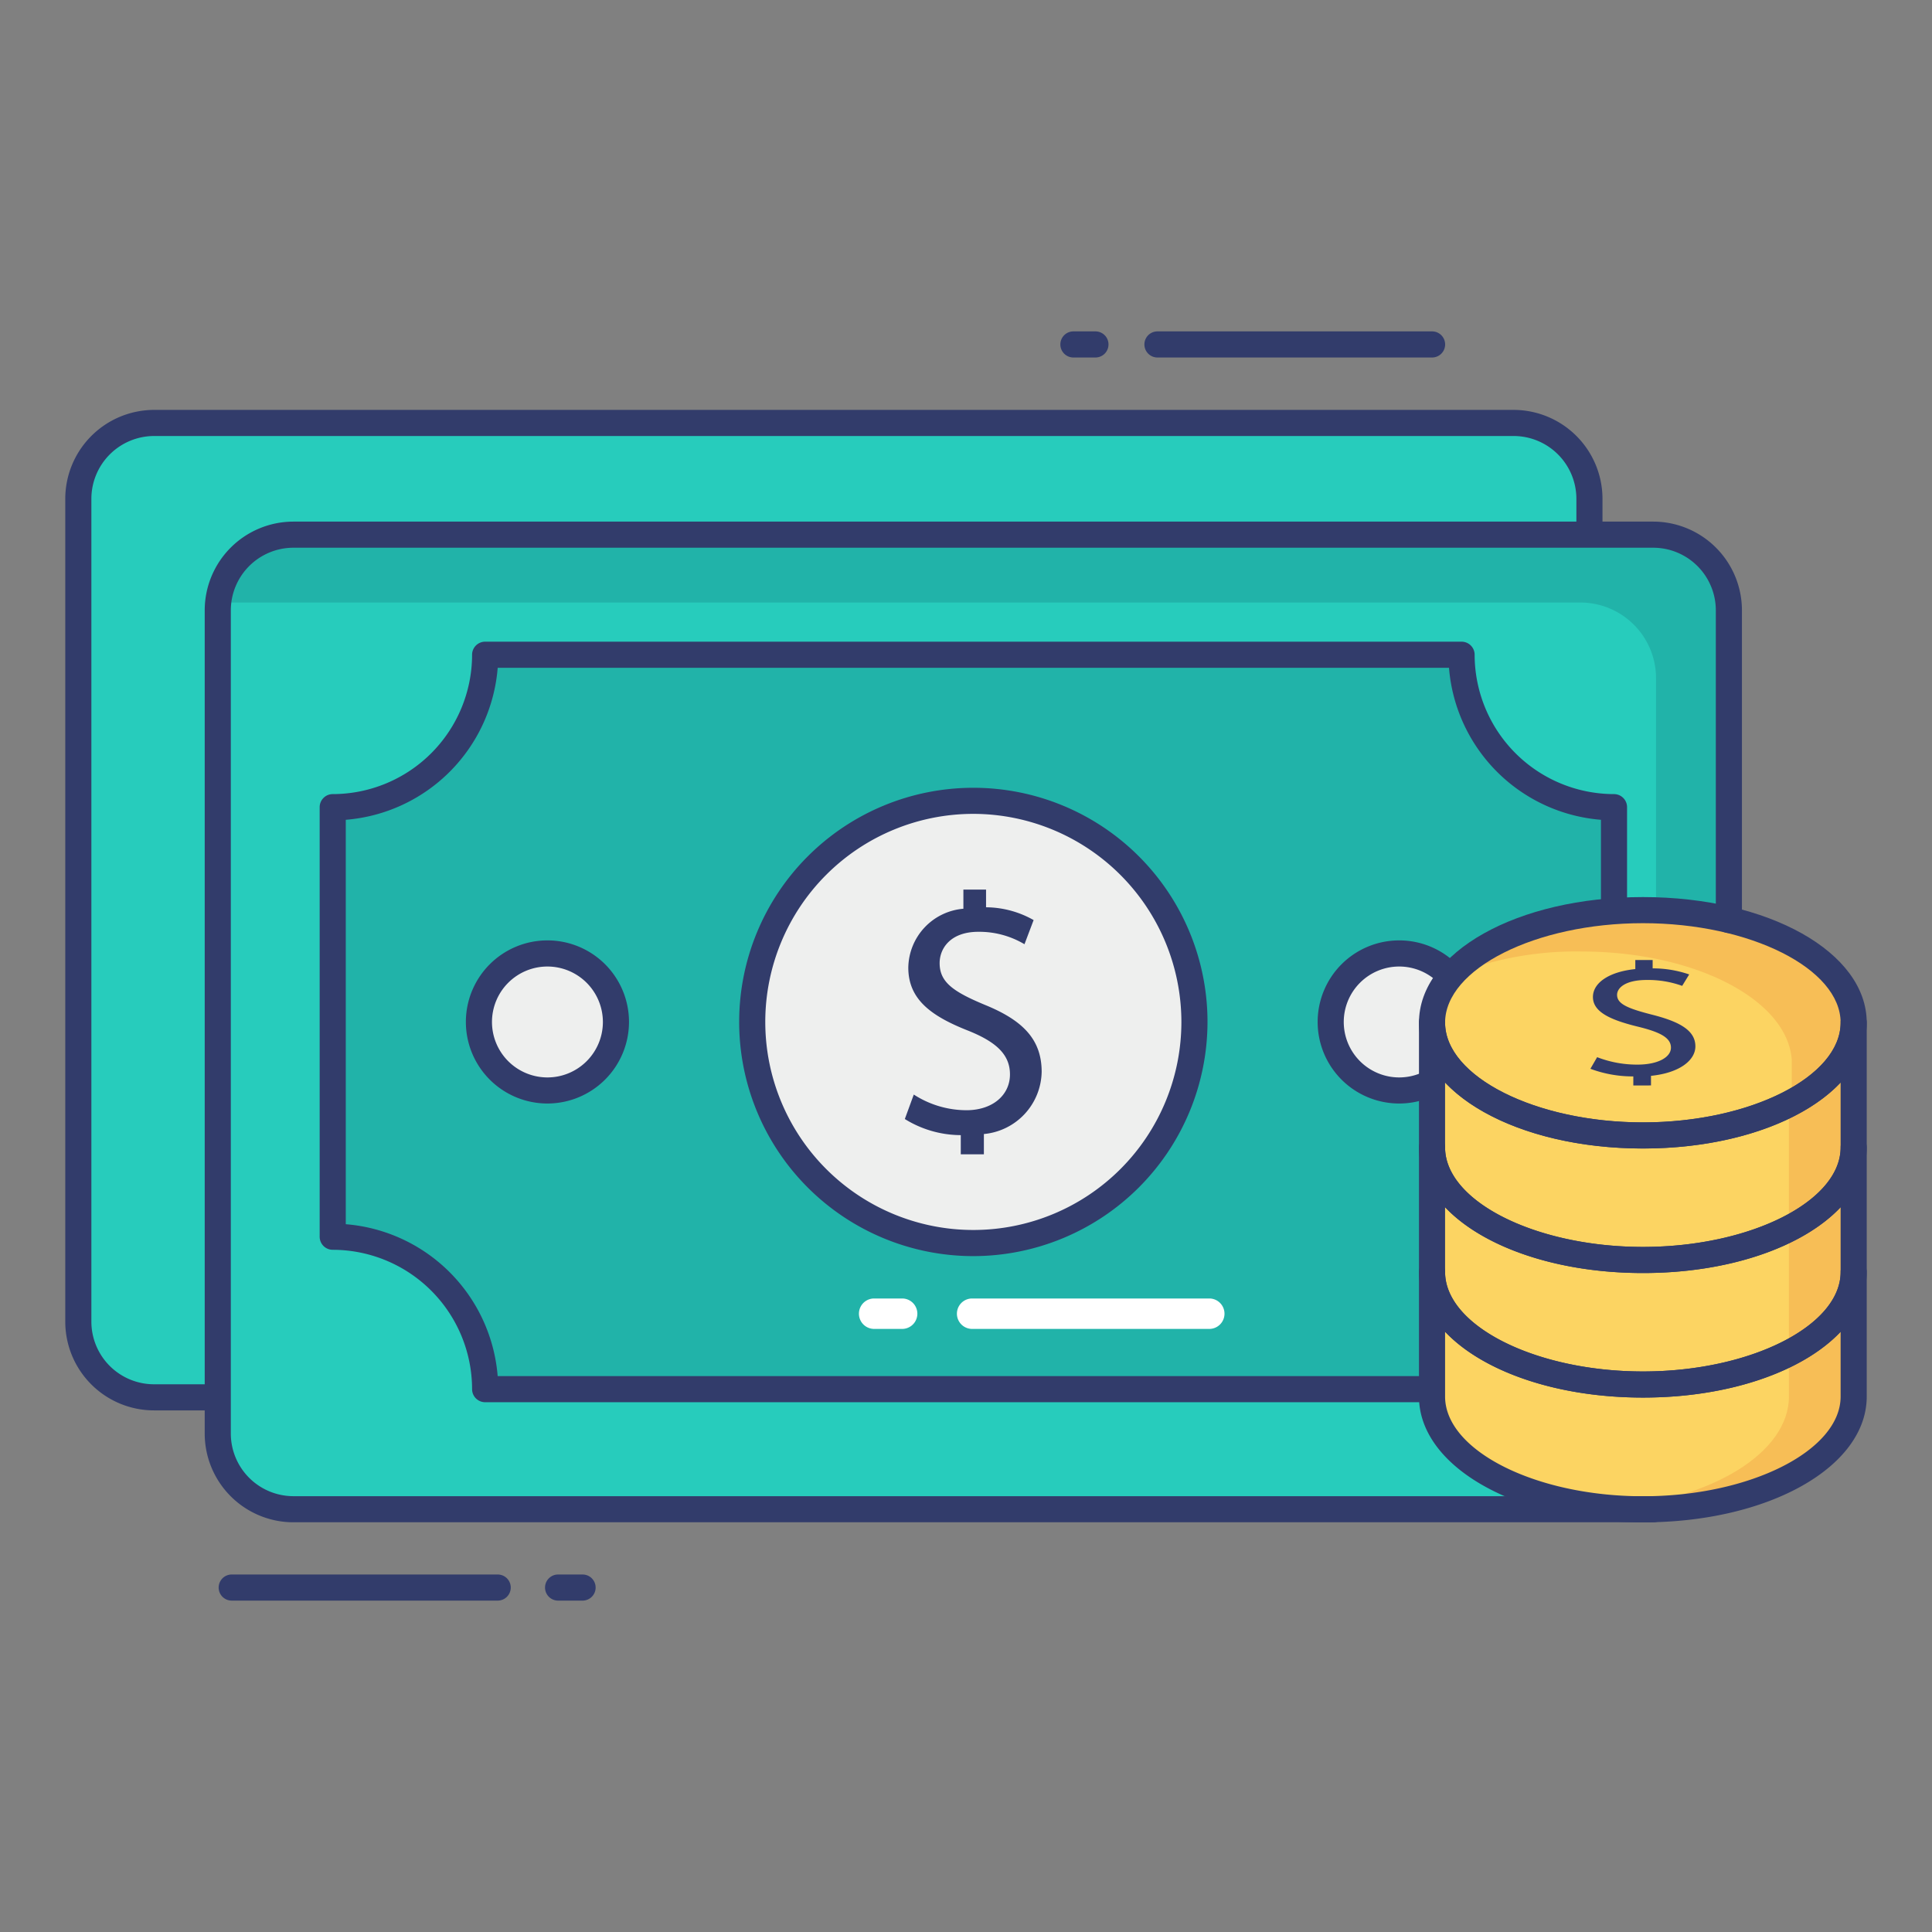 <svg id="color_line" height="512" viewBox="0 0 74 74" width="512" xmlns="http://www.w3.org/2000/svg" data-name="color line"><rect x="0" y="0" width="74" height="74" fill="#808080" stroke="none"/><path d="m60.884 20.475v-1.375a2.9 2.9 0 0 0 -2.9-2.9h-52.084a2.9 2.9 0 0 0 -2.9 2.9v31.526a2.9 2.9 0 0 0 2.9 2.895h2.444" fill="#27ccbc"/><path d="m8.344 54.021h-2.444a3.4 3.4 0 0 1 -3.4-3.395v-31.526a3.409 3.409 0 0 1 3.4-3.4h52.079a3.409 3.409 0 0 1 3.4 3.4v1.376a.5.5 0 1 1 -1 0v-1.376a2.407 2.407 0 0 0 -2.4-2.4h-52.079a2.407 2.407 0 0 0 -2.4 2.4v31.526a2.4 2.4 0 0 0 2.4 2.395h2.444a.5.5 0 1 1 0 1z" fill="#323c6b"/><path d="m66.22 35.235v-11.856a2.9 2.9 0 0 0 -2.9-2.9h-52.079a2.9 2.9 0 0 0 -2.9 2.9v31.528a2.9 2.9 0 0 0 2.9 2.9h52.079" fill="#27ccbc"/><path d="m63.43 25.978v10.272h2.387l.1-.8v-11.862a2.9 2.9 0 0 0 -2.9-2.9h-52.077a2.9 2.9 0 0 0 -2.86 2.42 2.222 2.222 0 0 1 .37-.03h52.08a2.9 2.9 0 0 1 2.9 2.9z" fill="#21b3a9"/><path d="m61.817 35.5v-4.585a5.838 5.838 0 0 1 -5.838-5.838h-37.4a5.838 5.838 0 0 1 -5.838 5.838v16.455a5.838 5.838 0 0 1 5.838 5.838h36.968" fill="#21b3a9"/><path d="m55.547 53.708h-36.965a.5.5 0 0 1 -.5-.5 5.344 5.344 0 0 0 -5.338-5.338.5.5 0 0 1 -.5-.5v-16.454a.5.5 0 0 1 .5-.5 5.344 5.344 0 0 0 5.338-5.338.5.5 0 0 1 .5-.5h37.4a.5.5 0 0 1 .5.5 5.344 5.344 0 0 0 5.338 5.338.5.5 0 0 1 .5.5v4.584a.5.5 0 0 1 -1 0v-4.1a6.348 6.348 0 0 1 -5.82-5.822h-36.437a6.348 6.348 0 0 1 -5.819 5.822v15.49a6.348 6.348 0 0 1 5.818 5.818h36.485a.5.5 0 0 1 0 1z" fill="#323c6b"/><circle cx="37.28" cy="39.143" fill="#eeefee" r="8.469"/><path d="m37.28 48.112a8.969 8.969 0 1 1 8.97-8.969 8.979 8.979 0 0 1 -8.97 8.969zm0-16.939a7.969 7.969 0 1 0 7.97 7.97 7.979 7.979 0 0 0 -7.97-7.97z" fill="#323c6b"/><circle cx="20.968" cy="39.143" fill="#eeefee" r="2.623"/><path d="m20.968 42.267a3.124 3.124 0 1 1 3.124-3.124 3.127 3.127 0 0 1 -3.124 3.124zm0-5.247a2.124 2.124 0 1 0 2.124 2.124 2.126 2.126 0 0 0 -2.124-2.124z" fill="#323c6b"/><circle cx="53.593" cy="39.143" fill="#eeefee" r="2.623"/><g fill="#323c6b"><path d="m53.593 42.267a3.124 3.124 0 1 1 3.124-3.124 3.127 3.127 0 0 1 -3.124 3.124zm0-5.247a2.124 2.124 0 1 0 2.124 2.124 2.126 2.126 0 0 0 -2.124-2.124z"/><path d="m36.8 44.212v-.734a4.08 4.08 0 0 1 -2.143-.617l.343-.937a3.732 3.732 0 0 0 2.017.6c.995 0 1.667-.574 1.667-1.373 0-.771-.546-1.247-1.583-1.667-1.429-.56-2.311-1.2-2.311-2.423a2.3 2.3 0 0 1 2.11-2.254v-.734h.868v.678a3.737 3.737 0 0 1 1.822.49l-.35.925a3.386 3.386 0 0 0 -1.765-.476c-1.079 0-1.485.644-1.485 1.2 0 .728.518 1.093 1.737 1.6 1.443.589 2.171 1.317 2.171 2.564a2.437 2.437 0 0 1 -2.213 2.382v.776z"/><path d="m19.063 61.307h-10.188a.5.5 0 0 1 0-1h10.188a.5.5 0 1 1 0 1z"/><path d="m22.313 61.307h-.937a.5.5 0 0 1 0-1h.938a.5.5 0 1 1 0 1z"/><path d="m41.958 13.693h-.844a.5.5 0 0 1 0-1h.844a.5.5 0 0 1 0 1z"/><path d="m54.852 13.693h-10.519a.5.5 0 0 1 0-1h10.519a.5.5 0 0 1 0 1z"/></g><path d="m71 39.17c0 2.39-3.61 4.32-8.07 4.32s-8.08-1.93-8.08-4.32 3.62-4.31 8.08-4.31 8.07 1.93 8.07 4.31z" fill="#fcd462"/><path d="m71 39.17v4.78c0 2.38-3.61 4.31-8.07 4.31s-8.08-1.93-8.08-4.31v-4.78c0 2.39 3.62 4.32 8.08 4.32s8.07-1.93 8.07-4.32z" fill="#fcd462"/><path d="m71 43.95v4.77c0 2.38-3.61 4.31-8.07 4.31s-8.08-1.93-8.08-4.31v-4.77c0 2.38 3.62 4.31 8.08 4.31s8.07-1.93 8.07-4.31z" fill="#fcd462"/><path d="m71 48.72v4.77c0 2.38-3.61 4.32-8.07 4.32s-8.08-1.94-8.08-4.32v-4.77c0 2.38 3.62 4.31 8.08 4.31s8.07-1.93 8.07-4.31z" fill="#fcd462"/><path d="m62.575 34.985c-3.29 0-6.12 1.05-7.37 2.55a12.655 12.655 0 0 1 5.36-1.09c4.358 0 7.9 1.844 8.064 4.149v1.555a3.552 3.552 0 0 0 2.016-2.854c0-2.38-3.61-4.31-8.07-4.31z" fill="#f7be56"/><path d="m70.83 39.17v4.78c0 1.18-.88 2.24-2.31 3.02v-4.77c1.43-.79 2.31-1.85 2.31-3.03z" fill="#f7be56"/><path d="m70.83 43.95v4.77c0 1.18-.88 2.24-2.31 3.02v-4.77c1.43-.78 2.31-1.84 2.31-3.02z" fill="#f7be56"/><path d="m70.83 48.72v4.77c0 2.38-3.61 4.32-8.07 4.32-.39 0-.77-.02-1.15-.05 3.91-.3 6.91-2.1 6.91-4.27v-1.75c1.43-.78 2.31-1.84 2.31-3.02z" fill="#f7be56"/><path d="m62.56 41.577v-.348a4.642 4.642 0 0 1 -1.644-.292l.258-.445a4.222 4.222 0 0 0 1.548.285c.763 0 1.279-.272 1.279-.651s-.419-.591-1.215-.79c-1.1-.265-1.773-.571-1.773-1.149 0-.551.634-.969 1.623-1.069v-.348h.664v.321a4.283 4.283 0 0 1 1.4.232l-.269.438a3.859 3.859 0 0 0 -1.354-.226c-.828 0-1.139.305-1.139.571 0 .345.4.518 1.333.757 1.107.279 1.666.624 1.666 1.215 0 .525-.591 1.016-1.7 1.129v.368z" fill="#323c6b"/><path d="m63.32 58.307h-52.079a3.4 3.4 0 0 1 -3.4-3.4v-31.528a3.4 3.4 0 0 1 3.4-3.4h52.079a3.4 3.4 0 0 1 3.4 3.4v11.856a.5.5 0 0 1 -1 0v-11.856a2.4 2.4 0 0 0 -2.4-2.4h-52.079a2.4 2.4 0 0 0 -2.4 2.4v31.528a2.4 2.4 0 0 0 2.4 2.4h52.079a.5.5 0 0 1 0 1z" fill="#323c6b"/><path d="m62.93 43.99c-4.811 0-8.58-2.117-8.58-4.82s3.769-4.81 8.58-4.81 8.57 2.113 8.57 4.81-3.764 4.82-8.57 4.82zm0-8.63c-4.109 0-7.58 1.745-7.58 3.81s3.471 3.82 7.58 3.82 7.57-1.75 7.57-3.82-3.467-3.81-7.57-3.81z" fill="#323c6b"/><path d="m62.93 48.76c-4.811 0-8.58-2.113-8.58-4.81v-4.78a.5.5 0 1 1 1 0c0 2.071 3.471 3.82 7.58 3.82s7.57-1.75 7.57-3.82a.5.5 0 0 1 1 0v4.78c0 2.697-3.764 4.81-8.57 4.81zm-7.58-7.3v2.49c0 2.065 3.471 3.81 7.58 3.81s7.57-1.745 7.57-3.81v-2.485c-1.429 1.516-4.251 2.525-7.57 2.525s-6.15-1.011-7.58-2.527z" fill="#323c6b"/><path d="m62.93 53.53c-4.811 0-8.58-2.113-8.58-4.81v-4.77a.5.5 0 0 1 1 0c0 2.065 3.471 3.81 7.58 3.81s7.57-1.745 7.57-3.81a.5.5 0 0 1 1 0v4.77c0 2.697-3.764 4.81-8.57 4.81zm-7.58-7.291v2.481c0 2.065 3.471 3.81 7.58 3.81s7.57-1.745 7.57-3.81v-2.48c-1.429 1.512-4.251 2.52-7.57 2.52s-6.15-1.009-7.58-2.521z" fill="#323c6b"/><path d="m62.93 58.31c-4.811 0-8.58-2.117-8.58-4.82v-4.77a.5.5 0 0 1 1 0c0 2.065 3.471 3.81 7.58 3.81s7.57-1.745 7.57-3.81a.5.5 0 0 1 1 0v4.77c0 2.703-3.764 4.82-8.57 4.82zm-7.58-7.3v2.48c0 2.07 3.471 3.82 7.58 3.82s7.57-1.75 7.57-3.82v-2.48c-1.429 1.512-4.251 2.52-7.57 2.52s-6.15-1.009-7.58-2.522z" fill="#323c6b"/><path d="m46.342 50.9h-9.131a.583.583 0 0 1 0-1.165h9.131a.583.583 0 0 1 0 1.165z" fill="#fff"/><path d="m34.578 50.9h-1.12a.583.583 0 0 1 0-1.165h1.12a.583.583 0 0 1 0 1.165z" fill="#fff"/></svg>